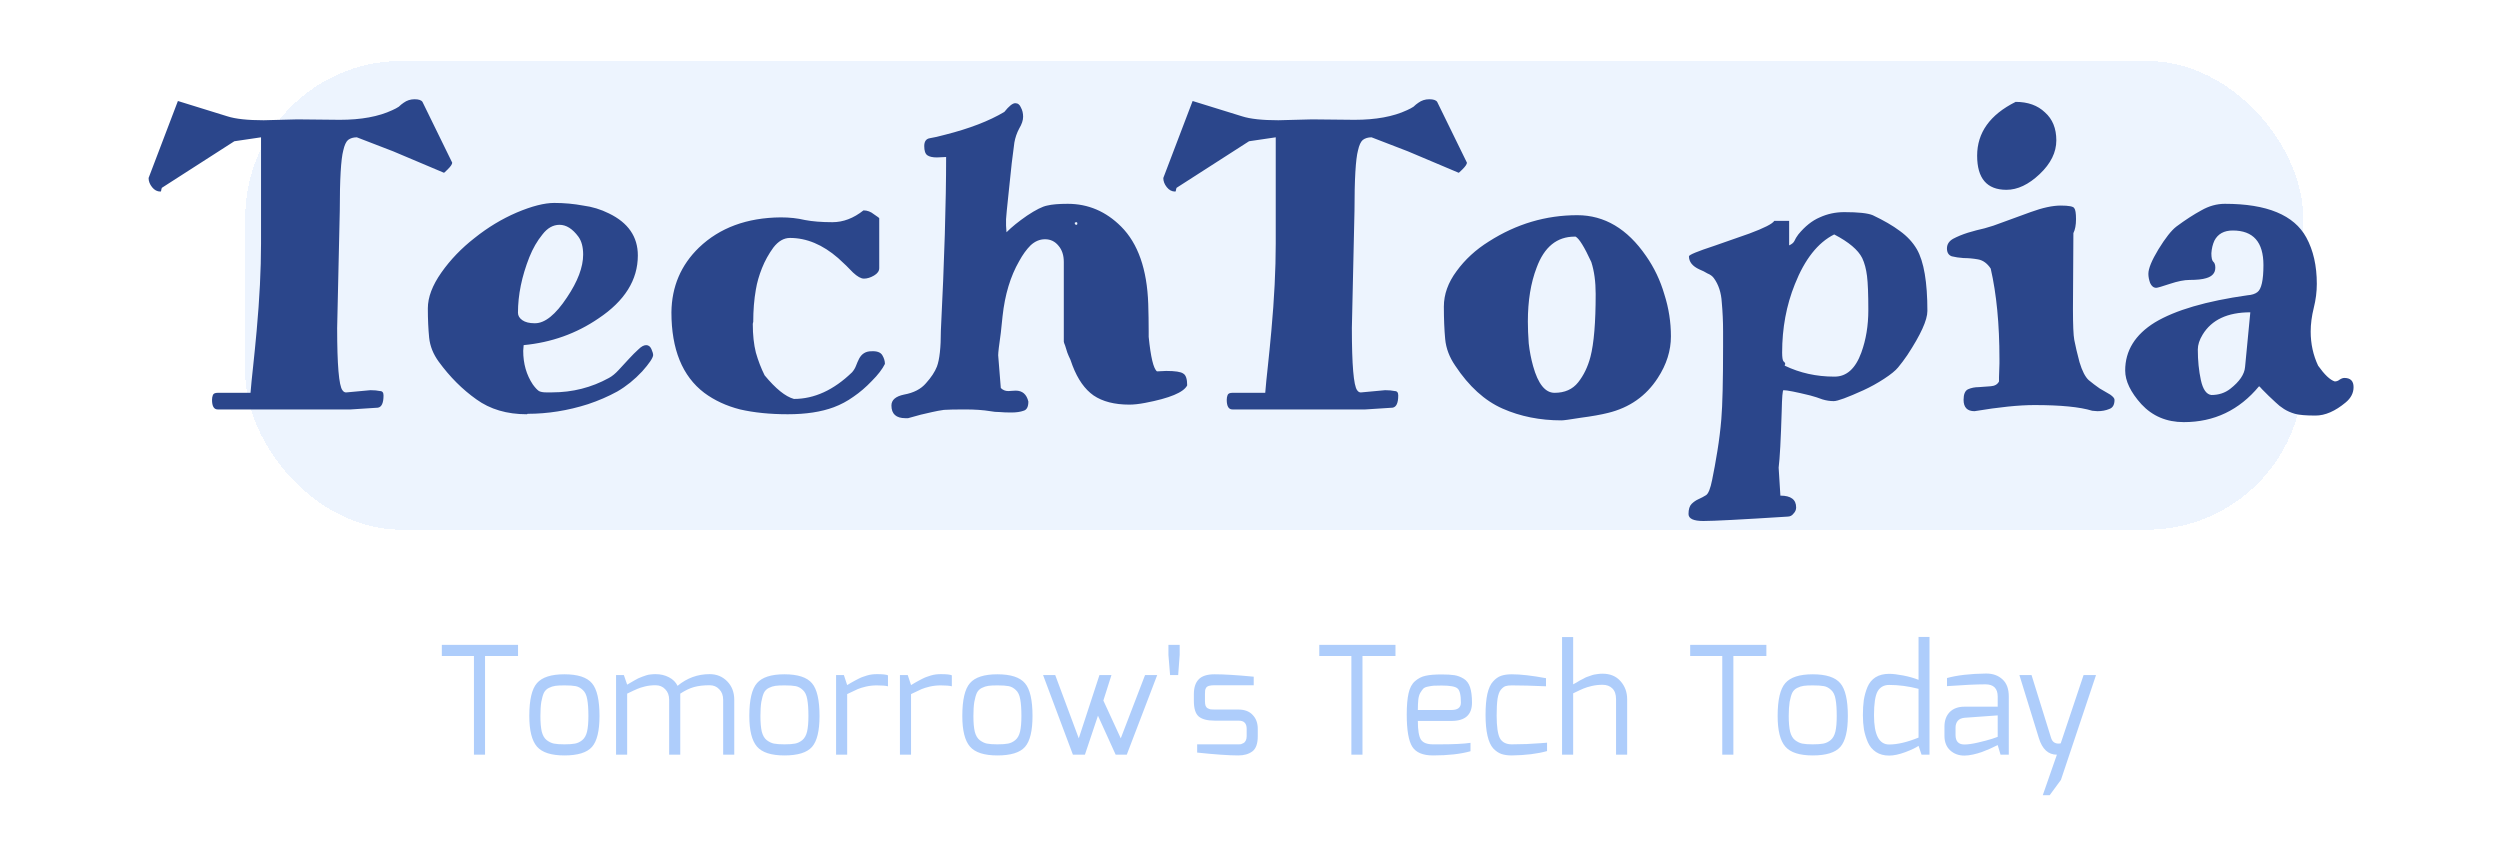 <svg width="1600" height="553" viewBox="0 0 1600 553" fill="none" xmlns="http://www.w3.org/2000/svg">
<path d="M282.773 419.832V412.728H331.541V419.832H310.421V483H303.317V419.832H282.773ZM338.753 458.232C338.753 447.928 340.385 440.92 343.649 437.208C346.913 433.432 352.769 431.544 361.217 431.544C369.793 431.544 375.681 433.464 378.881 437.304C382.081 441.08 383.681 448.056 383.681 458.232C383.681 467.768 382.081 474.36 378.881 478.008C375.681 481.656 369.793 483.48 361.217 483.48C352.769 483.48 346.913 481.592 343.649 477.816C340.385 474.04 338.753 467.512 338.753 458.232ZM345.857 458.232C345.857 462.392 346.145 465.72 346.721 468.216C347.361 470.712 348.417 472.536 349.889 473.688C351.425 474.84 352.961 475.576 354.497 475.896C356.097 476.216 358.337 476.376 361.217 476.376C364.161 476.376 366.433 476.216 368.033 475.896C369.697 475.576 371.233 474.84 372.641 473.688C374.113 472.472 375.137 470.648 375.713 468.216C376.289 465.72 376.577 462.392 376.577 458.232C376.577 453.688 376.321 450.104 375.809 447.48C375.361 444.856 374.433 442.904 373.025 441.624C371.617 440.28 370.081 439.448 368.417 439.128C366.817 438.808 364.417 438.648 361.217 438.648C358.785 438.648 356.865 438.744 355.457 438.936C354.049 439.128 352.641 439.576 351.233 440.28C349.825 440.984 348.769 442.04 348.065 443.448C347.425 444.856 346.881 446.776 346.433 449.208C346.049 451.576 345.857 454.584 345.857 458.232ZM394.276 483V432.024H399.268L401.38 438.168C401.764 437.912 402.532 437.464 403.684 436.824C404.9 436.12 405.732 435.64 406.18 435.384C406.692 435.064 407.46 434.648 408.484 434.136C409.572 433.624 410.436 433.272 411.076 433.08C411.78 432.824 412.612 432.536 413.572 432.216C414.532 431.896 415.492 431.704 416.452 431.64C417.476 431.512 418.5 431.448 419.524 431.448C422.724 431.448 425.604 432.12 428.164 433.464C430.724 434.808 432.548 436.632 433.636 438.936C439.652 433.944 446.5 431.448 454.18 431.448C458.66 431.448 462.404 432.984 465.412 436.056C468.42 439.128 469.924 443.064 469.924 447.864V483H462.82V447.864C462.82 445.048 461.988 442.808 460.324 441.144C458.724 439.416 456.676 438.552 454.18 438.552C450.34 438.552 447.012 438.936 444.196 439.704C441.444 440.472 438.5 441.88 435.364 443.928V447.672V483H428.26V447.864C428.26 445.048 427.428 442.808 425.764 441.144C424.164 439.416 422.084 438.552 419.524 438.552C417.156 438.552 414.916 438.808 412.804 439.32C410.756 439.832 409.156 440.344 408.004 440.856C406.852 441.304 404.644 442.328 401.38 443.928V483H394.276ZM479.566 458.232C479.566 447.928 481.198 440.92 484.462 437.208C487.726 433.432 493.582 431.544 502.03 431.544C510.606 431.544 516.494 433.464 519.694 437.304C522.894 441.08 524.494 448.056 524.494 458.232C524.494 467.768 522.894 474.36 519.694 478.008C516.494 481.656 510.606 483.48 502.03 483.48C493.582 483.48 487.726 481.592 484.462 477.816C481.198 474.04 479.566 467.512 479.566 458.232ZM486.67 458.232C486.67 462.392 486.958 465.72 487.534 468.216C488.174 470.712 489.23 472.536 490.702 473.688C492.238 474.84 493.774 475.576 495.31 475.896C496.91 476.216 499.15 476.376 502.03 476.376C504.974 476.376 507.246 476.216 508.846 475.896C510.51 475.576 512.046 474.84 513.454 473.688C514.926 472.472 515.95 470.648 516.526 468.216C517.102 465.72 517.39 462.392 517.39 458.232C517.39 453.688 517.134 450.104 516.622 447.48C516.174 444.856 515.246 442.904 513.838 441.624C512.43 440.28 510.894 439.448 509.23 439.128C507.63 438.808 505.23 438.648 502.03 438.648C499.598 438.648 497.678 438.744 496.27 438.936C494.862 439.128 493.454 439.576 492.046 440.28C490.638 440.984 489.582 442.04 488.878 443.448C488.238 444.856 487.694 446.776 487.246 449.208C486.862 451.576 486.67 454.584 486.67 458.232ZM535.088 483V432.024H540.08L542.192 438.456C542.512 438.264 543.312 437.784 544.592 437.016C545.936 436.248 546.8 435.768 547.184 435.576C547.632 435.32 548.432 434.904 549.584 434.328C550.736 433.752 551.632 433.368 552.272 433.176C552.976 432.92 553.84 432.632 554.864 432.312C555.952 431.992 557.008 431.768 558.032 431.64C559.056 431.512 560.112 431.448 561.2 431.448C564.912 431.448 567.28 431.704 568.304 432.216V439.224C566.768 438.84 564.4 438.648 561.2 438.648C558.768 438.648 556.432 438.904 554.192 439.416C552.016 439.928 550.256 440.472 548.912 441.048C547.632 441.624 545.392 442.68 542.192 444.216V483H535.088ZM575.963 483V432.024H580.955L583.067 438.456C583.387 438.264 584.187 437.784 585.467 437.016C586.811 436.248 587.675 435.768 588.059 435.576C588.507 435.32 589.307 434.904 590.459 434.328C591.611 433.752 592.507 433.368 593.147 433.176C593.851 432.92 594.715 432.632 595.739 432.312C596.827 431.992 597.883 431.768 598.907 431.64C599.931 431.512 600.987 431.448 602.075 431.448C605.787 431.448 608.155 431.704 609.179 432.216V439.224C607.643 438.84 605.275 438.648 602.075 438.648C599.643 438.648 597.307 438.904 595.067 439.416C592.891 439.928 591.131 440.472 589.787 441.048C588.507 441.624 586.267 442.68 583.067 444.216V483H575.963ZM615.878 458.232C615.878 447.928 617.51 440.92 620.774 437.208C624.038 433.432 629.894 431.544 638.342 431.544C646.918 431.544 652.806 433.464 656.006 437.304C659.206 441.08 660.806 448.056 660.806 458.232C660.806 467.768 659.206 474.36 656.006 478.008C652.806 481.656 646.918 483.48 638.342 483.48C629.894 483.48 624.038 481.592 620.774 477.816C617.51 474.04 615.878 467.512 615.878 458.232ZM622.982 458.232C622.982 462.392 623.27 465.72 623.846 468.216C624.486 470.712 625.542 472.536 627.014 473.688C628.55 474.84 630.086 475.576 631.622 475.896C633.222 476.216 635.462 476.376 638.342 476.376C641.286 476.376 643.558 476.216 645.158 475.896C646.822 475.576 648.358 474.84 649.766 473.688C651.238 472.472 652.262 470.648 652.838 468.216C653.414 465.72 653.702 462.392 653.702 458.232C653.702 453.688 653.446 450.104 652.934 447.48C652.486 444.856 651.558 442.904 650.15 441.624C648.742 440.28 647.206 439.448 645.542 439.128C643.942 438.808 641.542 438.648 638.342 438.648C635.91 438.648 633.99 438.744 632.582 438.936C631.174 439.128 629.766 439.576 628.358 440.28C626.95 440.984 625.894 442.04 625.19 443.448C624.55 444.856 624.006 446.776 623.558 449.208C623.174 451.576 622.982 454.584 622.982 458.232ZM667.561 432.024H675.337L690.409 472.536L703.657 432.024H711.337L706.153 448.344L717.289 472.536L732.841 432.024H740.617L721.129 483H714.025L702.697 458.04L694.345 483H686.665L667.561 432.024ZM747.796 419.16V412.728H754.996V419.16L754.036 432.024H748.852L747.796 419.16ZM764.074 448.632V444.216C764.074 440.056 765.098 436.92 767.146 434.808C769.194 432.632 772.586 431.544 777.322 431.544C783.402 431.544 791.754 432.056 802.378 433.08V438.552H777.322C775.85 438.552 774.666 438.68 773.77 438.936C772.874 439.192 772.234 439.64 771.85 440.28C771.53 440.856 771.338 441.4 771.274 441.912C771.21 442.424 771.178 443.192 771.178 444.216V448.632C771.178 449.912 771.306 450.936 771.562 451.704C771.882 452.472 772.362 453.016 773.002 453.336C773.642 453.656 774.25 453.88 774.826 454.008C775.402 454.072 776.234 454.104 777.322 454.104H792.49C796.522 454.104 799.594 455.256 801.706 457.56C803.882 459.8 804.97 462.776 804.97 466.488V471.192C804.97 475.928 803.818 479.16 801.514 480.888C799.21 482.616 796.202 483.48 792.49 483.48C786.538 483.48 777.77 482.872 766.186 481.656V476.376H792.49C792.618 476.376 792.746 476.376 792.874 476.376C793.322 476.376 793.77 476.344 794.218 476.28C794.666 476.152 795.178 475.928 795.754 475.608C796.394 475.288 796.906 474.744 797.29 473.976C797.674 473.208 797.866 472.28 797.866 471.192V466.488C797.866 464.696 797.45 463.384 796.618 462.552C795.85 461.656 794.474 461.208 792.49 461.208H777.322C772.65 461.208 769.258 460.312 767.146 458.52C765.098 456.728 764.074 453.432 764.074 448.632ZM844.336 419.832V412.728H893.104V419.832H871.984V483H864.88V419.832H844.336ZM900.316 457.272C900.316 451.64 900.7 447.128 901.468 443.736C902.236 440.28 903.612 437.688 905.596 435.96C907.644 434.168 909.884 433.016 912.316 432.504C914.812 431.928 918.236 431.64 922.588 431.64C926.108 431.64 928.86 431.8 930.844 432.12C932.828 432.44 934.78 433.176 936.7 434.328C938.62 435.48 939.996 437.304 940.828 439.8C941.66 442.296 942.076 445.592 942.076 449.688C942.076 457.496 937.692 461.4 928.924 461.4H907.42C907.42 467.352 908.092 471.352 909.436 473.4C910.78 475.384 913.34 476.376 917.116 476.376C917.564 476.376 918.236 476.376 919.132 476.376C920.028 476.376 920.7 476.376 921.148 476.376C930.108 476.376 936.764 476.056 941.116 475.416V480.792C934.78 482.584 926.78 483.48 917.116 483.48C910.652 483.48 906.236 481.624 903.868 477.912C901.5 474.2 900.316 467.32 900.316 457.272ZM907.42 454.392H928.924C932.956 454.392 934.972 452.824 934.972 449.688C934.972 444.76 934.236 441.72 932.764 440.568C931.356 439.352 927.996 438.744 922.684 438.744C920.444 438.744 918.78 438.776 917.692 438.84C916.668 438.904 915.42 439.096 913.948 439.416C912.54 439.672 911.516 440.12 910.876 440.76C910.3 441.4 909.66 442.296 908.956 443.448C908.316 444.6 907.9 446.072 907.708 447.864C907.516 449.656 907.42 451.832 907.42 454.392ZM950.753 457.464C950.753 452.088 951.137 447.64 951.905 444.12C952.737 440.536 953.953 437.88 955.553 436.152C957.153 434.36 958.881 433.144 960.737 432.504C962.593 431.864 964.865 431.544 967.553 431.544C973.185 431.544 980.481 432.376 989.441 434.04V439.224C980.545 438.84 973.249 438.648 967.553 438.648C965.825 438.648 964.481 438.808 963.521 439.128C962.561 439.448 961.569 440.216 960.545 441.432C959.585 442.584 958.881 444.504 958.433 447.192C958.049 449.88 957.857 453.432 957.857 457.848C957.857 465.016 958.561 469.912 959.969 472.536C961.441 475.096 963.969 476.376 967.553 476.376C970.177 476.376 973.345 476.312 977.057 476.184C980.833 475.992 983.969 475.8 986.465 475.608L990.113 475.32V480.696C983.969 482.424 976.449 483.352 967.553 483.48C964.929 483.48 962.689 483.16 960.833 482.52C959.041 481.88 957.313 480.696 955.649 478.968C954.049 477.176 952.833 474.488 952.001 470.904C951.169 467.32 950.753 462.84 950.753 457.464ZM999.713 483V407.736H1006.82V437.976C1007.01 437.912 1007.71 437.528 1008.93 436.824C1010.15 436.056 1010.88 435.608 1011.14 435.48C1011.46 435.352 1012.16 435 1013.25 434.424C1014.34 433.784 1015.11 433.4 1015.55 433.272C1016 433.144 1016.74 432.888 1017.76 432.504C1018.79 432.12 1019.62 431.864 1020.26 431.736C1020.96 431.608 1021.79 431.48 1022.75 431.352C1023.71 431.224 1024.67 431.16 1025.63 431.16C1030.5 431.16 1034.34 432.76 1037.15 435.96C1039.97 439.16 1041.38 443 1041.38 447.48V483H1034.27V447.48C1034.27 444.408 1033.47 442.104 1031.87 440.568C1030.34 439.032 1028.26 438.264 1025.63 438.264C1023.2 438.264 1020.9 438.52 1018.72 439.032C1016.55 439.544 1014.79 440.088 1013.44 440.664C1012.16 441.176 1009.95 442.2 1006.82 443.736V483H999.713ZM1081.71 419.832V412.728H1130.48V419.832H1109.36V483H1102.25V419.832H1081.71ZM1137.69 458.232C1137.69 447.928 1139.32 440.92 1142.59 437.208C1145.85 433.432 1151.71 431.544 1160.15 431.544C1168.73 431.544 1174.62 433.464 1177.82 437.304C1181.02 441.08 1182.62 448.056 1182.62 458.232C1182.62 467.768 1181.02 474.36 1177.82 478.008C1174.62 481.656 1168.73 483.48 1160.15 483.48C1151.71 483.48 1145.85 481.592 1142.59 477.816C1139.32 474.04 1137.69 467.512 1137.69 458.232ZM1144.79 458.232C1144.79 462.392 1145.08 465.72 1145.66 468.216C1146.3 470.712 1147.35 472.536 1148.83 473.688C1150.36 474.84 1151.9 475.576 1153.43 475.896C1155.03 476.216 1157.27 476.376 1160.15 476.376C1163.1 476.376 1165.37 476.216 1166.97 475.896C1168.63 475.576 1170.17 474.84 1171.58 473.688C1173.05 472.472 1174.07 470.648 1174.65 468.216C1175.23 465.72 1175.51 462.392 1175.51 458.232C1175.51 453.688 1175.26 450.104 1174.75 447.48C1174.3 444.856 1173.37 442.904 1171.96 441.624C1170.55 440.28 1169.02 439.448 1167.35 439.128C1165.75 438.808 1163.35 438.648 1160.15 438.648C1157.72 438.648 1155.8 438.744 1154.39 438.936C1152.99 439.128 1151.58 439.576 1150.17 440.28C1148.76 440.984 1147.71 442.04 1147 443.448C1146.36 444.856 1145.82 446.776 1145.37 449.208C1144.99 451.576 1144.79 454.584 1144.79 458.232ZM1192.25 457.752C1192.25 454.04 1192.45 450.808 1192.83 448.056C1193.28 445.24 1194.05 442.488 1195.13 439.8C1196.29 437.048 1198.01 434.936 1200.32 433.464C1202.69 431.992 1205.6 431.256 1209.05 431.256C1211.42 431.256 1214.43 431.608 1218.08 432.312C1221.73 433.016 1224.99 433.944 1227.87 435.096V407.64H1234.88V483H1229.79L1227.87 477.336C1226.27 478.488 1223.45 479.832 1219.42 481.368C1215.45 482.84 1212 483.576 1209.05 483.576C1205.73 483.576 1202.91 482.808 1200.61 481.272C1198.3 479.736 1196.57 477.656 1195.42 475.032C1194.27 472.344 1193.44 469.624 1192.93 466.872C1192.48 464.056 1192.25 461.016 1192.25 457.752ZM1199.36 457.752C1199.36 470.232 1202.59 476.472 1209.05 476.472C1214.37 476.472 1220.64 475 1227.87 472.056V440.856C1221.47 439.192 1215.2 438.36 1209.05 438.36C1205.73 438.36 1203.26 439.736 1201.66 442.488C1200.13 445.24 1199.36 450.328 1199.36 457.752ZM1244.45 470.904V465.048C1244.45 461.144 1245.57 458.04 1247.81 455.736C1250.11 453.432 1253.25 452.28 1257.22 452.28C1263.55 452.28 1268.8 452.28 1272.96 452.28C1274.69 452.28 1276.03 452.28 1276.99 452.28C1278.02 452.28 1278.53 452.28 1278.53 452.28C1278.53 450.424 1278.53 448.856 1278.53 447.576C1278.53 447.32 1278.53 447.096 1278.53 446.904C1278.53 446.712 1278.53 446.552 1278.53 446.424C1278.53 446.232 1278.53 446.104 1278.53 446.04C1278.53 445.912 1278.53 445.848 1278.53 445.848C1278.53 440.6 1275.91 437.976 1270.66 437.976C1264.9 437.976 1256.71 438.36 1246.08 439.128V433.944C1252.55 432.152 1260.83 431.192 1270.95 431.064C1271.01 431.064 1271.11 431.064 1271.23 431.064C1275.46 431.064 1278.91 432.312 1281.6 434.808C1284.29 437.24 1285.63 440.92 1285.63 445.848V483H1280.35L1278.53 476.856L1277.09 477.528C1276.19 477.976 1274.98 478.552 1273.44 479.256C1271.91 479.896 1270.24 480.568 1268.45 481.272C1266.66 481.912 1264.74 482.456 1262.69 482.904C1260.64 483.352 1258.82 483.576 1257.22 483.576C1253.57 483.576 1250.53 482.456 1248.1 480.216C1245.67 477.976 1244.45 474.872 1244.45 470.904ZM1251.55 470.424C1251.55 474.456 1253.44 476.472 1257.22 476.472C1259.52 476.472 1262.43 476.056 1265.95 475.224C1269.54 474.392 1272.55 473.592 1274.98 472.824L1278.53 471.576V457.848L1257.22 459.384C1255.3 459.576 1253.86 460.248 1252.9 461.4C1252 462.552 1251.55 463.96 1251.55 465.624V470.424ZM1292.41 432.024H1300.18L1312.57 471.864C1313.01 473.4 1313.65 474.456 1314.49 475.032C1315.38 475.608 1316.31 475.896 1317.27 475.896C1318.36 475.896 1318.9 475.8 1318.9 475.608L1333.49 432.024H1341.46L1319 499.128L1311.8 508.92H1307.38L1316.41 483C1310.9 483 1307.06 479.48 1304.89 472.44L1292.41 432.024Z" fill="#AECDFB"/>
<g filter="url(#filter0_d_6_685)">
<rect x="152" y="29" width="1317" height="300" rx="100" fill="#AECDFB" fill-opacity="0.23" shape-rendering="crispEdges"/>
</g>
<path d="M139.338 262.04C136.911 262.04 135.698 259.987 135.698 255.88C135.698 254.76 135.884 253.733 136.258 252.8C136.631 251.867 137.658 251.4 139.338 251.4H160.338C160.711 246.733 161.271 241.04 162.018 234.32C162.764 227.413 163.511 219.853 164.258 211.64C166.124 191.107 167.058 172.533 167.058 155.92V87.88L149.978 90.4L103.778 120.08C103.591 120.08 103.404 120.547 103.218 121.48C103.218 122.227 103.031 122.6 102.658 122.6C100.604 122.6 98.831 121.667 97.338 119.8C95.844 117.933 95.098 115.973 95.098 113.92L113.858 64.64L145.498 74.44C150.724 76.12 158.471 76.96 168.738 76.96L190.298 76.4L217.458 76.68C231.084 76.68 242.284 74.627 251.058 70.52C252.738 69.773 254.138 69.027 255.258 68.28C256.191 67.347 257.218 66.507 258.338 65.76C260.391 64.267 262.724 63.52 265.338 63.52C267.951 63.52 269.631 64.08 270.378 65.2L289.418 104.12C289.418 105.053 288.484 106.453 286.618 108.32C284.938 110 284.098 110.747 284.098 110.56L251.618 96.84L228.378 87.88C226.138 87.88 224.271 88.44 222.778 89.56C221.471 90.68 220.444 92.92 219.698 96.28C218.204 101.88 217.458 114.76 217.458 134.92L215.778 209.96C215.778 233.48 216.898 246.733 219.138 249.72C219.884 250.84 220.818 251.307 221.938 251.12L237.058 249.72C239.484 249.72 241.538 249.907 243.218 250.28C244.711 250.28 245.458 251.213 245.458 253.08C245.458 257.933 244.244 260.547 241.818 260.92L224.458 262.04H139.338ZM335.137 220.88L334.857 224.52C334.857 232.733 336.91 239.92 341.017 246.08C342.51 248.133 343.817 249.533 344.937 250.28C346.057 250.84 347.55 251.12 349.417 251.12H353.337C366.403 251.12 378.537 248.04 389.737 241.88C391.79 240.76 393.843 239.08 395.897 236.84L402.617 229.56C404.67 227.32 406.63 225.36 408.497 223.68C410.363 221.813 412.043 220.88 413.537 220.88C415.03 220.88 416.15 221.72 416.897 223.4C417.643 225.08 418.017 226.387 418.017 227.32C417.83 229.187 415.497 232.64 411.017 237.68C406.163 242.907 400.843 247.2 395.057 250.56C389.27 253.733 383.017 256.44 376.297 258.68C363.417 262.787 350.537 264.84 337.657 264.84C337.47 265.027 337.283 265.12 337.097 265.12C324.403 265.12 313.67 261.947 304.897 255.6C295.937 249.253 287.91 241.227 280.817 231.52C277.27 226.667 275.217 221.533 274.657 216.12C274.097 210.52 273.817 204.267 273.817 197.36C273.817 190.267 276.71 182.613 282.497 174.4C288.283 166.187 295.377 158.813 303.777 152.28C312.177 145.56 321.137 140.147 330.657 136.04C340.363 131.933 348.39 129.88 354.737 129.88C361.083 129.88 367.243 130.44 373.217 131.56C379.003 132.307 384.51 133.987 389.737 136.6C402.057 142.573 408.217 151.533 408.217 163.48C408.217 179.16 399.817 192.6 383.017 203.8C368.83 213.507 352.87 219.2 335.137 220.88ZM331.497 200.16C331.497 202.027 332.43 203.613 334.297 204.92C336.163 206.227 338.777 206.88 342.137 206.88C342.323 206.88 342.417 206.88 342.417 206.88C348.763 206.88 355.577 201.373 362.857 190.36C369.763 180.093 373.217 170.947 373.217 162.92C373.217 158.067 372.19 154.24 370.137 151.44C366.403 146.4 362.39 143.88 358.097 143.88C353.99 143.88 350.35 145.933 347.177 150.04C343.817 154.147 341.017 159 338.777 164.6C333.923 176.92 331.497 188.773 331.497 200.16ZM552.629 134.64C555.055 134.64 557.295 135.48 559.349 137.16C561.589 138.653 562.709 139.493 562.709 139.68V171.6C562.709 173.467 561.589 175.053 559.349 176.36C557.109 177.667 554.962 178.32 552.909 178.32C551.042 178.32 548.709 177.013 545.909 174.4C543.295 171.6 540.122 168.52 536.389 165.16C526.495 156.573 516.229 152.28 505.589 152.28C501.669 152.28 498.122 154.333 494.949 158.44C491.962 162.547 489.535 166.933 487.669 171.6C485.802 176.267 484.495 180.84 483.749 185.32C482.629 191.667 482.069 198.573 482.069 206.04C481.882 206.6 481.789 207.067 481.789 207.44C481.789 214.347 482.442 220.413 483.749 225.64C485.242 230.867 487.109 235.72 489.349 240.2C496.442 248.787 502.695 253.827 508.109 255.32C521.175 255.32 533.589 249.627 545.349 238.24C546.469 236.933 547.309 235.533 547.869 234.04C548.429 232.547 549.082 231.053 549.829 229.56C551.509 226.387 554.122 224.8 557.669 224.8C561.215 224.613 563.549 225.453 564.669 227.32C565.789 229.187 566.349 231.053 566.349 232.92C564.669 236.28 561.869 239.92 557.949 243.84C554.215 247.76 550.295 251.12 546.189 253.92C542.269 256.72 538.069 258.96 533.589 260.64C525.562 263.627 515.762 265.12 504.189 265.12C492.802 265.12 482.629 264.093 473.669 262.04C464.895 259.8 457.242 256.253 450.709 251.4C436.709 240.76 429.709 223.587 429.709 199.88C429.895 183.453 435.775 169.64 447.349 158.44C460.602 145.747 478.055 139.307 499.709 139.12C505.309 139.12 510.442 139.68 515.109 140.8C519.962 141.733 525.842 142.2 532.749 142.2C539.655 142.2 546.282 139.68 552.629 134.64ZM650.034 250C654.327 250 657.034 252.333 658.154 257C658.154 260.36 657.127 262.32 655.074 262.88C653.02 263.627 650.407 264 647.234 264C644.247 264 641.82 263.907 639.954 263.72C637.714 263.72 635.66 263.533 633.794 263.16C629.314 262.413 623.9 262.04 617.554 262.04C611.394 262.04 606.914 262.133 604.114 262.32C601.5 262.693 598.98 263.16 596.554 263.72C594.127 264.28 591.7 264.84 589.274 265.4L581.154 267.64H579.474C573.5 267.64 570.514 264.933 570.514 259.52C570.514 255.973 573.22 253.64 578.634 252.52C584.794 251.4 589.46 248.973 592.634 245.24C595.994 241.507 598.327 237.96 599.634 234.6C601.314 230.12 602.154 222.467 602.154 211.64C604.394 166.84 605.514 129.787 605.514 100.48L599.634 100.76C596.834 100.76 594.78 100.293 593.474 99.36C592.167 98.427 591.514 96.467 591.514 93.48C591.514 90.493 592.727 88.813 595.154 88.44C597.58 88.067 600.847 87.32 604.954 86.2C620.447 82.28 633.047 77.427 642.754 71.64C645.74 67.907 648.074 66.04 649.754 66.04C651.434 66.04 652.647 66.973 653.394 68.84C654.327 70.52 654.794 72.48 654.794 74.72C654.794 76.96 653.954 79.48 652.274 82.28C650.78 85.08 649.754 88.067 649.194 91.24C648.82 94.413 648.26 98.8 647.514 104.4C646.954 109.813 646.394 115.133 645.834 120.36C644.527 132.68 643.874 139.307 643.874 140.24C643.874 140.987 643.874 142.387 643.874 144.44C644.06 146.493 644.154 147.893 644.154 148.64C647.514 145.28 651.9 141.733 657.314 138C662.914 134.267 667.207 132.12 670.194 131.56C673.18 130.813 677.567 130.44 683.354 130.44C696.42 130.44 707.807 135.293 717.514 145C728.34 155.827 734.127 172.347 734.874 194.56C735.06 200.533 735.154 206.32 735.154 211.92V215.56C736.46 228.627 738.234 236 740.474 237.68L746.354 237.4C752.14 237.4 755.78 237.96 757.274 239.08C758.954 240.013 759.794 242.533 759.794 246.64C757.554 251.12 748.594 254.853 732.914 257.84C728.994 258.587 725.634 258.96 722.834 258.96C713.314 258.96 705.66 257 699.874 253.08C694.274 249.16 689.794 242.813 686.434 234.04L685.034 230.12C684.287 228.627 683.634 227.133 683.074 225.64L681.674 221.16C681.114 219.853 680.834 219.013 680.834 218.64V167.68C680.834 163.387 679.714 159.933 677.474 157.32C675.234 154.52 672.34 153.12 668.794 153.12C665.434 153.12 662.354 154.427 659.554 157.04C656.94 159.653 654.514 163.013 652.274 167.12C646.674 176.827 643.127 188.587 641.634 202.4L640.514 213.04C639.394 220.88 638.834 225.64 638.834 227.32L640.514 248.32C641.82 249.627 643.407 250.28 645.274 250.28L650.034 250ZM689.514 143.04C689.514 142.48 689.327 142.2 688.954 142.2C688.207 142.2 687.834 142.387 687.834 142.76C687.834 143.507 688.207 143.88 688.954 143.88C689.327 143.88 689.514 143.6 689.514 143.04ZM788.752 262.04C786.325 262.04 785.112 259.987 785.112 255.88C785.112 254.76 785.299 253.733 785.672 252.8C786.045 251.867 787.072 251.4 788.752 251.4H809.752C810.125 246.733 810.685 241.04 811.432 234.32C812.179 227.413 812.925 219.853 813.672 211.64C815.539 191.107 816.472 172.533 816.472 155.92V87.88L799.392 90.4L753.192 120.08C753.005 120.08 752.819 120.547 752.632 121.48C752.632 122.227 752.445 122.6 752.072 122.6C750.019 122.6 748.245 121.667 746.752 119.8C745.259 117.933 744.512 115.973 744.512 113.92L763.272 64.64L794.912 74.44C800.139 76.12 807.885 76.96 818.152 76.96L839.712 76.4L866.872 76.68C880.499 76.68 891.699 74.627 900.472 70.52C902.152 69.773 903.552 69.027 904.672 68.28C905.605 67.347 906.632 66.507 907.752 65.76C909.805 64.267 912.139 63.52 914.752 63.52C917.365 63.52 919.045 64.08 919.792 65.2L938.832 104.12C938.832 105.053 937.899 106.453 936.032 108.32C934.352 110 933.512 110.747 933.512 110.56L901.032 96.84L877.792 87.88C875.552 87.88 873.685 88.44 872.192 89.56C870.885 90.68 869.859 92.92 869.112 96.28C867.619 101.88 866.872 114.76 866.872 134.92L865.192 209.96C865.192 233.48 866.312 246.733 868.552 249.72C869.299 250.84 870.232 251.307 871.352 251.12L886.472 249.72C888.899 249.72 890.952 249.907 892.632 250.28C894.125 250.28 894.872 251.213 894.872 253.08C894.872 257.933 893.659 260.547 891.232 260.92L873.872 262.04H788.752ZM931.351 234.04C927.617 228.627 925.471 222.933 924.911 216.96C924.351 210.987 924.071 204.08 924.071 196.24C924.071 188.4 926.777 180.84 932.191 173.56C937.604 166.093 944.511 159.747 952.911 154.52C970.457 143.32 989.311 137.72 1009.47 137.72C1026.83 137.72 1041.48 146.4 1053.43 163.76C1058.66 171.227 1062.58 179.44 1065.19 188.4C1067.99 197.173 1069.39 206.133 1069.39 215.28C1069.39 224.427 1066.59 233.293 1060.99 241.88C1053.52 253.453 1042.88 260.92 1029.07 264.28C1024.59 265.4 1018.8 266.427 1011.71 267.36C1004.8 268.48 1000.7 269.04 999.391 269.04C985.577 269.04 972.977 266.52 961.591 261.48C950.204 256.44 940.124 247.293 931.351 234.04ZM977.831 205.76C977.831 210.053 978.017 214.72 978.391 219.76C978.951 224.8 979.884 229.653 981.191 234.32C984.364 245.707 988.937 251.4 994.911 251.4C1001.44 251.4 1006.48 249.16 1010.03 244.68C1013.58 240.2 1016.19 234.787 1017.87 228.44C1020.11 219.853 1021.23 206.413 1021.23 188.12C1021.23 180.28 1020.3 173.467 1018.43 167.68C1013.95 157.973 1010.59 152.56 1008.35 151.44C1008.16 151.44 1007.98 151.44 1007.79 151.44C996.404 151.44 988.284 158.067 983.431 171.32C979.697 181.027 977.831 192.507 977.831 205.76ZM1143.93 330.64C1114.63 332.507 1096.71 333.44 1090.17 333.44C1083.83 333.44 1080.65 331.947 1080.65 328.96C1080.65 325.973 1081.31 323.827 1082.61 322.52C1083.92 321.213 1085.41 320.187 1087.09 319.44C1088.77 318.693 1090.36 317.853 1091.85 316.92C1093.35 315.987 1094.65 312.72 1095.77 307.12C1096.89 301.707 1098.01 295.547 1099.13 288.64C1100.25 281.733 1101.09 274.92 1101.65 268.2C1102.4 259.24 1102.77 243.84 1102.77 222V211.92C1102.77 205.76 1102.49 199.6 1101.93 193.44C1101.56 187.28 1099.88 182.147 1096.89 178.04C1095.96 176.733 1094.56 175.707 1092.69 174.96C1091.2 174.027 1089.52 173.187 1087.65 172.44C1083.17 170.387 1080.93 167.587 1080.93 164.04C1080.93 163.107 1086.35 160.867 1097.17 157.32C1108 153.587 1115.47 150.973 1119.57 149.48C1129.09 145.933 1134.41 143.227 1135.53 141.36H1145.05V157.04C1146.73 156.293 1147.85 155.36 1148.41 154.24C1148.97 152.933 1149.81 151.533 1150.93 150.04C1155.23 144.813 1159.8 141.173 1164.65 139.12C1169.51 136.88 1174.73 135.76 1180.33 135.76C1189.29 135.76 1195.36 136.413 1198.53 137.72C1205.63 141.08 1211.41 144.44 1215.89 147.8C1220.56 151.16 1224.2 155.08 1226.81 159.56C1231.29 167.4 1233.53 180.56 1233.53 199.04C1233.53 204.827 1229.24 214.253 1220.65 227.32C1218.6 230.307 1216.64 232.92 1214.77 235.16C1213.09 237.213 1210.11 239.64 1205.81 242.44C1201.52 245.24 1197.13 247.667 1192.65 249.72C1182.39 254.387 1176.04 256.72 1173.61 256.72C1171.19 256.72 1168.76 256.347 1166.33 255.6C1163.91 254.667 1161.29 253.827 1158.49 253.08C1149.35 250.84 1143.65 249.72 1141.41 249.72C1140.85 249.72 1140.48 254.2 1140.29 263.16C1139.73 281.453 1139.08 293.493 1138.33 299.28L1139.45 317.2C1146.17 317.2 1149.53 319.72 1149.53 324.76C1149.53 326.253 1148.97 327.56 1147.85 328.68C1146.92 329.987 1145.61 330.64 1143.93 330.64ZM1142.25 234.04C1151.96 238.707 1162.51 241.04 1173.89 241.04C1174.08 241.04 1174.17 241.04 1174.17 241.04C1181.83 241.04 1187.52 235.907 1191.25 225.64C1194.24 217.427 1195.73 208.373 1195.73 198.48C1195.73 188.4 1195.45 181.12 1194.89 176.64C1194.33 172.16 1193.31 168.333 1191.81 165.16C1189.2 159.933 1183.23 154.893 1173.89 150.04C1163.44 155.267 1155.04 165.907 1148.69 181.96C1143.28 195.4 1140.57 209.96 1140.57 225.64C1140.57 228.627 1140.85 230.493 1141.41 231.24C1142.16 231.8 1142.53 232.36 1142.53 232.92C1142.53 233.293 1142.44 233.48 1142.25 233.48C1142.25 233.48 1142.25 233.573 1142.25 233.76V234.04ZM1302.05 259.24C1292.16 259.24 1279.37 260.547 1263.69 263.16C1259.02 263.16 1256.69 260.733 1256.69 255.88C1256.69 252.333 1257.62 250.093 1259.49 249.16C1261.54 248.227 1263.88 247.76 1266.49 247.76C1269.1 247.573 1271.62 247.387 1274.05 247.2C1276.66 247.013 1278.44 245.987 1279.37 244.12V241.32L1279.65 232.64V229.84C1279.65 207.44 1277.78 188.12 1274.05 171.88C1271.81 168.52 1269.1 166.56 1265.93 166C1262.76 165.44 1259.68 165.16 1256.69 165.16C1253.89 164.973 1251.37 164.6 1249.13 164.04C1247.08 163.293 1246.05 161.613 1246.05 159C1246.05 156.387 1247.36 154.333 1249.97 152.84C1252.77 151.347 1255.94 150.04 1259.49 148.92C1263.22 147.8 1266.77 146.867 1270.13 146.12C1273.68 145.187 1277.6 143.88 1281.89 142.2L1299.53 135.76C1307.18 132.96 1313.62 131.56 1318.85 131.56C1324.08 131.56 1326.97 132.12 1327.53 133.24C1328.28 134.173 1328.65 136.507 1328.65 140.24C1328.65 143.973 1328.09 146.96 1326.97 149.2L1326.69 197.64C1326.69 207.907 1326.97 214.533 1327.53 217.52C1328.28 221.44 1329.4 226.2 1330.89 231.8C1332.57 237.4 1334.53 241.227 1336.77 243.28C1339.01 245.147 1341.34 246.92 1343.77 248.6L1350.49 252.52C1352.36 253.827 1353.29 254.947 1353.29 255.88C1353.29 259.053 1352.17 261.013 1349.93 261.76C1347.69 262.693 1345.17 263.16 1342.37 263.16L1339.01 262.88C1331.17 260.453 1318.85 259.24 1302.05 259.24ZM1284.13 121.48C1271.62 121.48 1265.37 114.2 1265.37 99.64C1265.37 84.893 1273.58 73.413 1290.01 65.2C1297.85 65.2 1304.1 67.44 1308.77 71.92C1313.62 76.213 1316.05 82.187 1316.05 89.84C1316.05 97.493 1312.5 104.68 1305.41 111.4C1298.32 118.12 1291.22 121.48 1284.13 121.48ZM1448.6 169.64C1448.6 154.893 1442.07 147.52 1429 147.52C1423.4 147.52 1419.48 149.667 1417.24 153.96C1416.12 156.387 1415.47 159.093 1415.28 162.08C1415.28 164.88 1415.66 166.653 1416.4 167.4C1417.34 168.147 1417.8 169.453 1417.8 171.32C1417.8 174.68 1415.84 176.92 1411.92 178.04C1409.5 178.787 1405.95 179.16 1401.28 179.16C1397.92 179.16 1393.72 180 1388.68 181.68C1383.64 183.36 1380.75 184.2 1380 184.2C1378.32 184.2 1377.02 183.173 1376.08 181.12C1375.34 179.067 1374.96 177.107 1374.96 175.24C1374.96 171.88 1377.11 166.653 1381.4 159.56C1385.88 152.28 1389.71 147.427 1392.88 145C1398.67 140.707 1403.99 137.253 1408.84 134.64C1413.7 131.84 1418.74 130.44 1423.96 130.44C1450.84 130.44 1468.2 137.627 1476.04 152C1480.52 160.213 1482.76 170.107 1482.76 181.68C1482.76 186.72 1482.11 191.853 1480.8 197.08C1479.5 202.307 1478.84 207.347 1478.84 212.2C1478.84 220.04 1480.43 227.32 1483.6 234.04C1487.71 239.827 1491.26 243.187 1494.24 244.12C1495.36 244.12 1496.39 243.747 1497.32 243C1498.44 242.253 1499.47 241.88 1500.4 241.88C1504.32 241.88 1506.28 243.84 1506.28 247.76C1506.28 251.493 1504.6 254.76 1501.24 257.56C1494.52 263.16 1488.08 265.96 1481.92 265.96C1475.76 265.96 1471.38 265.587 1468.76 264.84C1466.15 264.093 1463.82 263.067 1461.76 261.76C1459.71 260.453 1457.94 259.053 1456.44 257.56L1451.96 253.36L1447.76 249.16C1446.64 247.853 1445.99 247.2 1445.8 247.2C1433.11 262.507 1417.06 270.16 1397.64 270.16C1386.63 270.16 1377.58 266.333 1370.48 258.68C1363.58 251.027 1360.12 243.84 1360.12 237.12C1360.12 224.427 1366.47 214.16 1379.16 206.32C1392.23 198.48 1412.02 192.693 1438.52 188.96C1441.14 188.773 1443.19 188.12 1444.68 187C1447.3 185.133 1448.6 179.347 1448.6 169.64ZM1409.68 214.16C1407.63 217.52 1406.6 220.693 1406.6 223.68C1406.6 230.773 1407.26 237.307 1408.56 243.28C1409.87 249.253 1412.11 252.427 1415.28 252.8C1419.95 252.8 1423.96 251.493 1427.32 248.88C1433.3 244.213 1436.47 239.547 1436.84 234.88L1440.2 199.88C1425.64 199.88 1415.47 204.64 1409.68 214.16Z" fill="#2B468B"/>
<defs>
<filter id="filter0_d_6_685" x="147" y="29" width="1337" height="320" filterUnits="userSpaceOnUse" color-interpolation-filters="sRGB">
<feFlood flood-opacity="0" result="BackgroundImageFix"/>
<feColorMatrix in="SourceAlpha" type="matrix" values="0 0 0 0 0 0 0 0 0 0 0 0 0 0 0 0 0 0 127 0" result="hardAlpha"/>
<feOffset dx="5" dy="10"/>
<feGaussianBlur stdDeviation="5"/>
<feComposite in2="hardAlpha" operator="out"/>
<feColorMatrix type="matrix" values="0 0 0 0 0.169 0 0 0 0 0.275 0 0 0 0 0.545 0 0 0 1 0"/>
<feBlend mode="hard-light" in2="BackgroundImageFix" result="effect1_dropShadow_6_685"/>
<feBlend mode="normal" in="SourceGraphic" in2="effect1_dropShadow_6_685" result="shape"/>
</filter>
</defs>
</svg>
